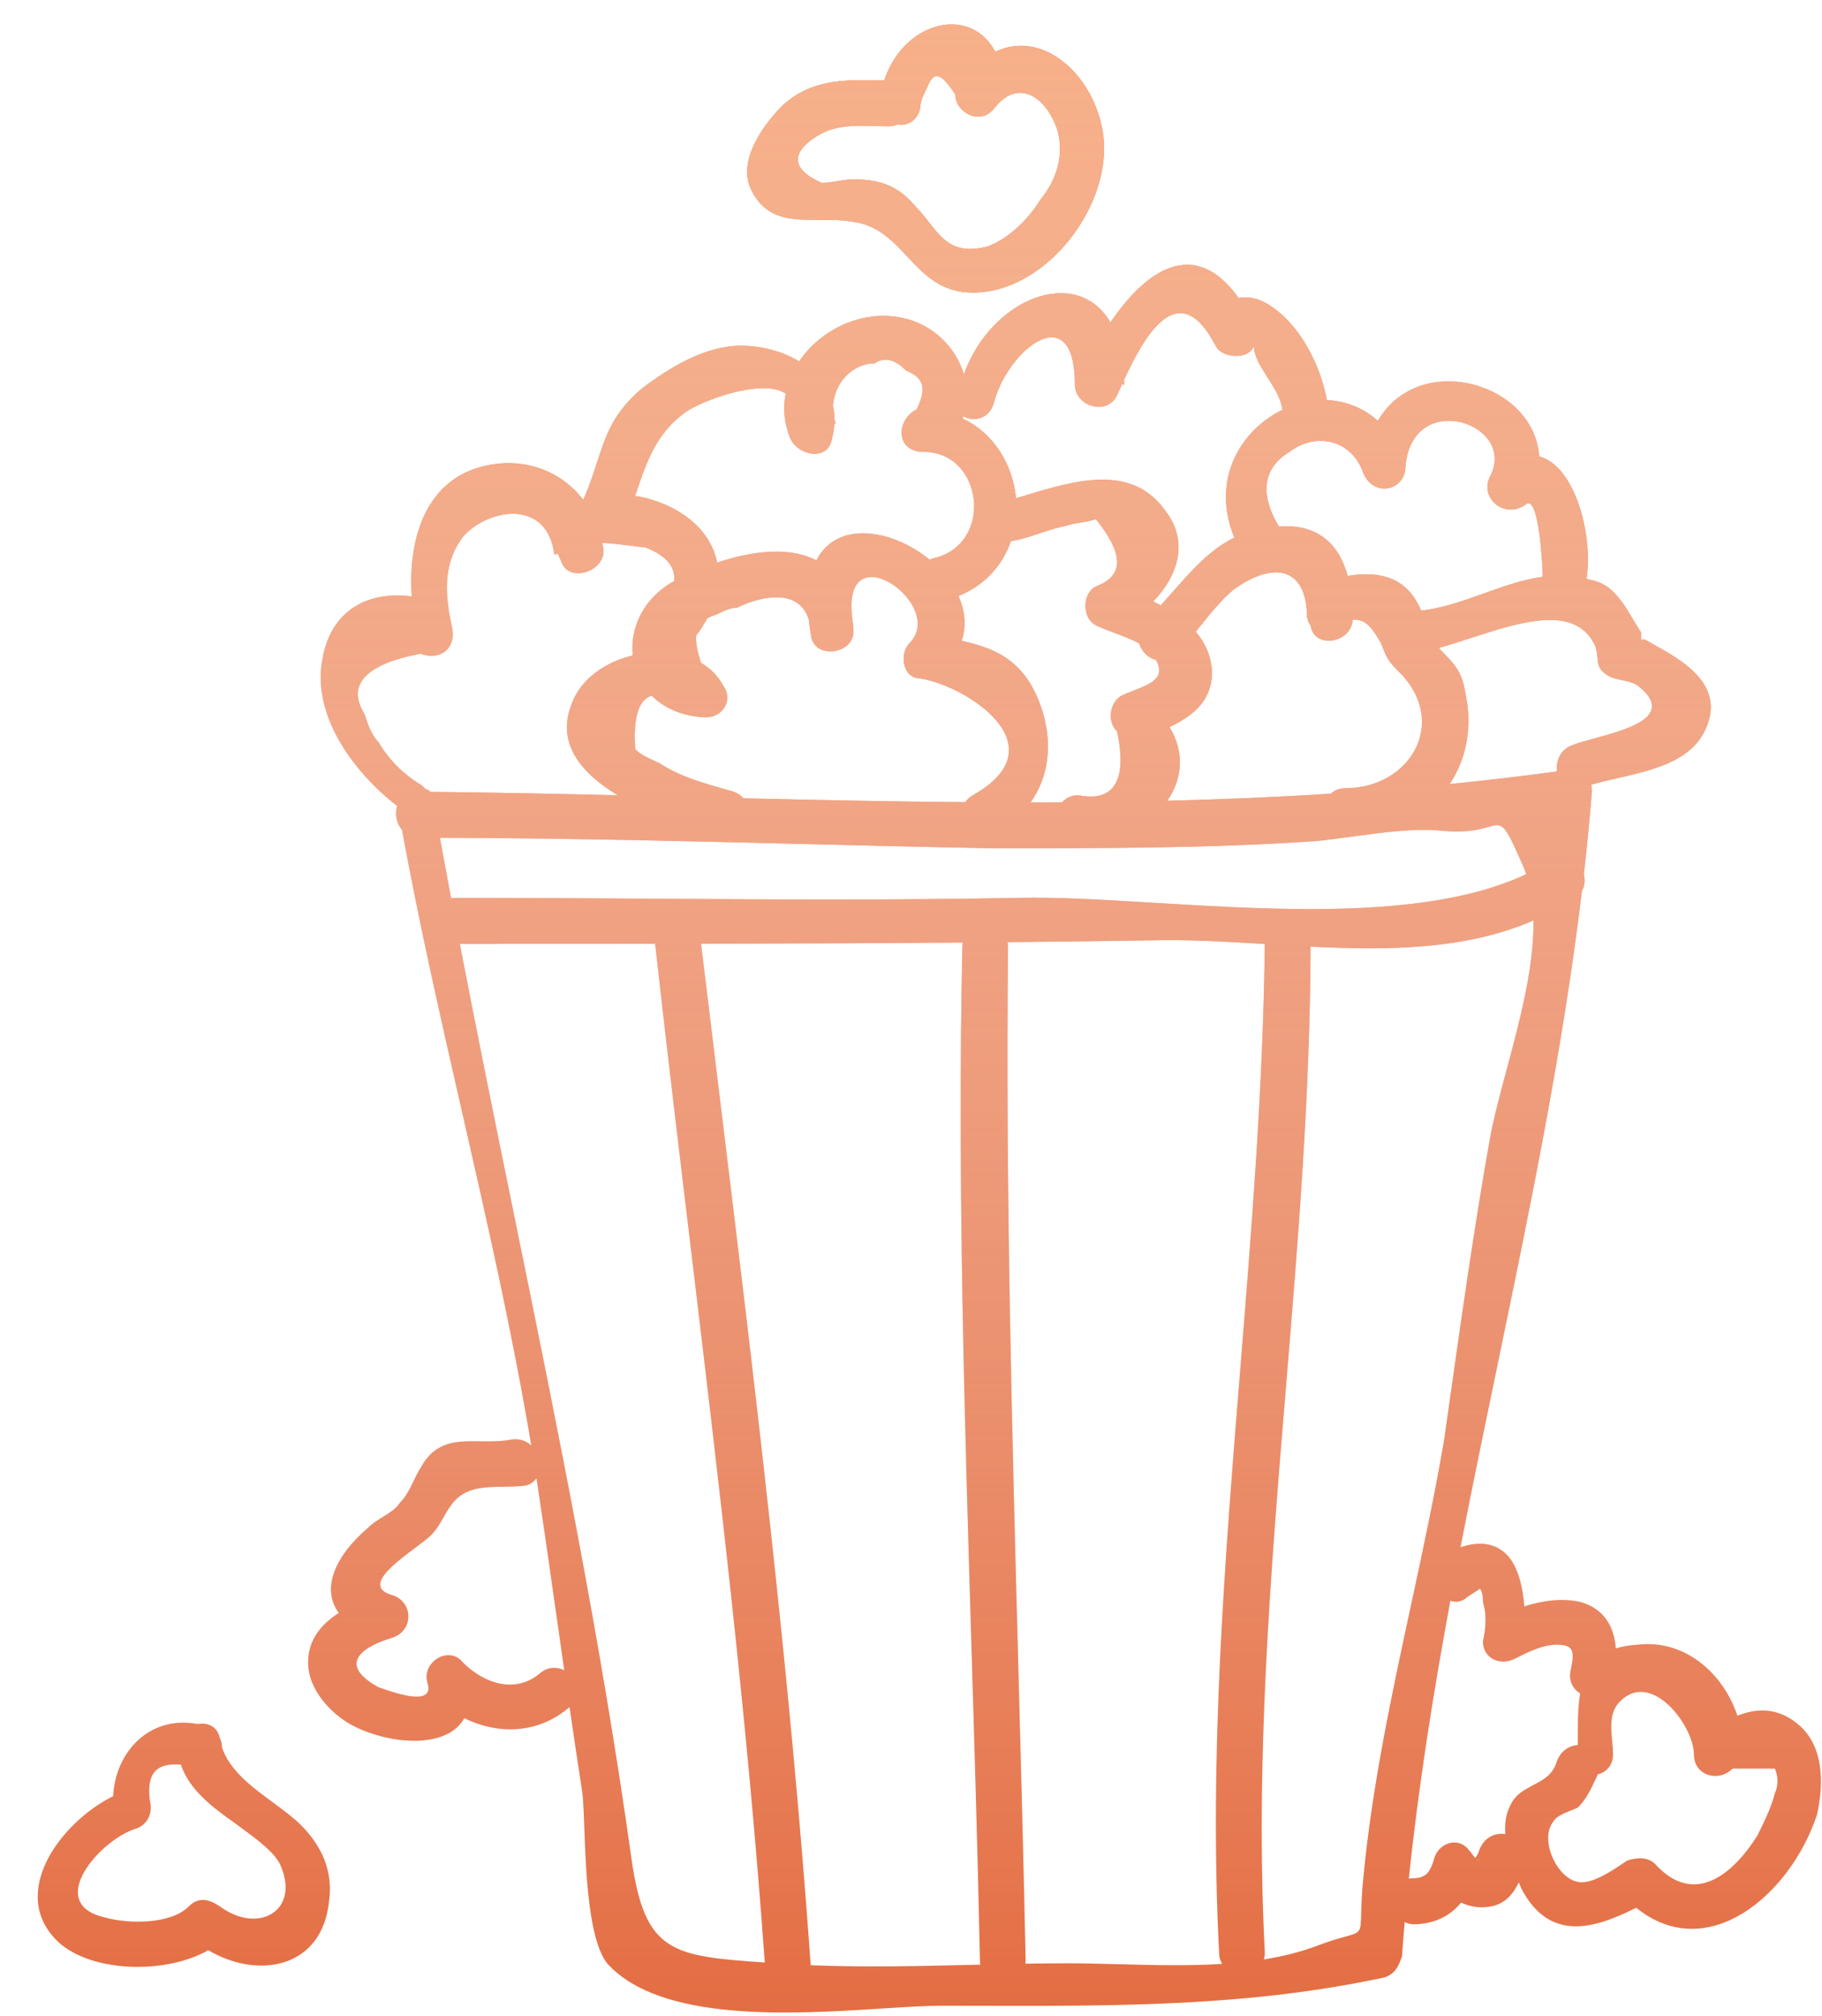 <svg width="47" height="52" viewBox="0 0 47 52" fill="none" xmlns="http://www.w3.org/2000/svg">
<path fill-rule="evenodd" clip-rule="evenodd" d="M23.735 2.801C23.735 2.618 23.826 2.436 23.917 2.253L23.917 2.253C24.098 1.797 24.279 1.888 24.642 2.436C24.642 2.892 25.278 3.257 25.64 2.801C26.276 1.979 27.001 2.527 27.274 3.349C27.455 3.988 27.274 4.627 26.82 5.175C26.548 5.631 26.003 6.179 25.459 6.362C24.621 6.572 24.32 6.188 23.978 5.75L23.978 5.75C23.876 5.619 23.77 5.483 23.644 5.357C23.191 4.809 22.737 4.627 22.011 4.627C21.875 4.627 21.739 4.65 21.603 4.673C21.467 4.695 21.331 4.718 21.195 4.718C20.378 4.353 20.378 3.896 21.195 3.44C21.632 3.22 22.128 3.236 22.589 3.25C22.701 3.254 22.812 3.257 22.919 3.257C23.008 3.257 23.086 3.241 23.154 3.212C23.394 3.252 23.654 3.126 23.735 2.801ZM22.812 2.07C22.747 2.07 22.683 2.069 22.619 2.069C21.738 2.06 20.931 2.053 20.197 2.71C19.652 3.257 19.017 4.17 19.38 4.901C19.766 5.677 20.424 5.674 21.13 5.671C21.421 5.67 21.72 5.669 22.011 5.722C22.648 5.808 23.026 6.213 23.407 6.62C23.84 7.083 24.275 7.548 25.096 7.548C27.001 7.548 28.725 5.266 28.453 3.44C28.229 1.936 26.897 0.742 25.674 1.336C25.036 0.121 23.316 0.543 22.812 2.07ZM27.727 9.922C27.727 7.64 26.003 9.009 25.64 10.379C25.533 10.81 25.11 10.891 24.855 10.735C24.848 10.755 24.84 10.775 24.832 10.796C25.653 11.183 26.129 12 26.208 12.851C26.3 12.824 26.394 12.796 26.489 12.768C27.751 12.388 29.224 11.946 30.086 13.209C30.673 13.995 30.37 14.876 29.749 15.513C29.815 15.546 29.879 15.579 29.943 15.614C30.044 15.502 30.143 15.39 30.239 15.281L30.239 15.281L30.239 15.281C30.747 14.705 31.211 14.178 31.841 13.867C31.228 12.383 31.996 11.096 33.082 10.572L33.08 10.562C33.039 10.268 32.863 9.994 32.694 9.73L32.694 9.73C32.511 9.444 32.336 9.171 32.347 8.899C32.266 9.282 31.528 9.263 31.357 8.918C30.395 7.063 29.503 8.7 28.996 9.799C28.997 9.839 28.997 9.881 28.997 9.922L28.945 9.909C28.916 9.974 28.889 10.035 28.862 10.094L28.816 10.196C28.544 10.744 27.727 10.47 27.727 9.922ZM28.645 8.318C27.781 6.83 25.576 7.68 24.864 9.655C24.686 9.061 24.222 8.516 23.554 8.278C22.438 7.886 21.22 8.425 20.615 9.323C20.184 9.06 19.646 8.918 19.108 8.918C18.201 8.918 17.294 9.465 16.568 10.013C15.817 10.643 15.627 11.229 15.403 11.922C15.306 12.221 15.203 12.54 15.045 12.891C14.475 12.149 13.521 11.776 12.485 12.022C10.934 12.393 10.525 13.973 10.622 15.385C9.542 15.236 8.521 15.704 8.311 17.043C8.057 18.489 9.142 19.934 10.245 20.79C10.182 20.992 10.224 21.235 10.37 21.405C10.822 23.871 11.377 26.303 11.931 28.732L11.931 28.732L11.931 28.732L11.931 28.732L11.931 28.732L11.931 28.732L11.931 28.732L11.931 28.732L11.931 28.732L11.931 28.732L11.931 28.732L11.931 28.732L11.931 28.732L11.931 28.732L11.931 28.732L11.931 28.732L11.931 28.732L11.931 28.732C12.578 31.57 13.224 34.405 13.706 37.287C13.584 37.172 13.415 37.103 13.211 37.129C12.934 37.184 12.657 37.181 12.391 37.177C11.784 37.169 11.23 37.161 10.852 37.859C10.784 37.962 10.729 38.077 10.672 38.195C10.577 38.393 10.478 38.601 10.307 38.772C10.207 38.923 10.052 39.019 9.887 39.12C9.753 39.203 9.613 39.289 9.491 39.411C8.653 40.124 8.273 40.975 8.74 41.605C8.292 41.891 7.948 42.292 7.948 42.881C7.948 43.611 8.584 44.25 9.128 44.524C10.075 45.001 11.527 45.122 11.978 44.319C12.857 44.752 13.889 44.726 14.692 44.031C14.799 44.77 14.909 45.511 15.025 46.258C15.047 46.456 15.058 46.764 15.072 47.13C15.114 48.286 15.178 50.016 15.66 50.641C17.038 52.173 20.446 51.956 22.778 51.806C23.363 51.769 23.88 51.736 24.28 51.736C24.636 51.736 24.99 51.737 25.343 51.738C28.861 51.745 32.249 51.752 35.712 51.006C35.984 50.914 36.075 50.732 36.166 50.458C36.187 50.164 36.21 49.871 36.235 49.578C36.295 49.606 36.362 49.627 36.438 49.636C36.972 49.636 37.39 49.441 37.692 49.075C37.908 49.179 38.159 49.226 38.434 49.18C38.824 49.114 39.028 48.861 39.179 48.554C39.203 48.612 39.227 48.669 39.25 48.723C39.976 50.102 41.131 49.752 42.207 49.208C44.047 50.698 46.187 48.874 46.872 46.806C47.053 45.984 47.053 44.98 46.327 44.432C45.83 44.044 45.3 44.06 44.818 44.257C44.454 43.16 43.462 42.28 42.244 42.424C42.028 42.436 41.841 42.469 41.681 42.52C41.642 41.983 41.401 41.512 40.793 41.328C40.336 41.213 39.807 41.279 39.32 41.435C39.286 41.002 39.2 40.566 38.978 40.233C38.66 39.784 38.162 39.74 37.674 39.912C37.98 38.335 38.307 36.761 38.634 35.187L38.634 35.185C39.475 31.132 40.316 27.078 40.808 22.974C40.884 22.848 40.893 22.701 40.856 22.562C40.937 21.85 41.007 21.136 41.065 20.421C41.065 20.356 41.058 20.297 41.044 20.243C41.252 20.18 41.487 20.126 41.731 20.071C42.594 19.874 43.581 19.65 43.968 18.869C44.563 17.672 43.406 17.035 42.586 16.584C42.531 16.554 42.477 16.524 42.426 16.496C42.393 16.496 42.359 16.496 42.335 16.505V16.313C42.245 16.176 42.176 16.062 42.108 15.948C42.04 15.834 41.972 15.72 41.882 15.583C41.609 15.217 41.428 15.035 40.974 14.944C40.958 14.939 40.941 14.934 40.925 14.93C41.101 13.856 40.651 12.02 39.703 11.773C39.59 9.888 36.628 9.01 35.542 10.855C35.153 10.506 34.693 10.34 34.227 10.322C34.074 9.451 33.555 8.415 32.808 7.914C32.519 7.706 32.211 7.631 31.952 7.688C30.828 6.11 29.578 6.938 28.645 8.318ZM39.371 22.548C39.337 22.445 39.296 22.344 39.25 22.247C38.796 21.219 38.768 21.227 38.389 21.332C38.162 21.396 37.809 21.494 37.164 21.425C36.472 21.362 35.65 21.474 34.878 21.579L34.878 21.579C34.536 21.626 34.204 21.671 33.897 21.699C31.175 21.882 28.363 21.882 25.641 21.882C24.034 21.852 22.418 21.812 20.796 21.772L20.796 21.772C17.663 21.695 14.505 21.618 11.347 21.609C11.442 22.131 11.539 22.652 11.637 23.172C11.675 23.165 11.716 23.16 11.759 23.16C13.359 23.16 14.968 23.17 16.581 23.18C19.817 23.201 23.067 23.221 26.276 23.16C27.268 23.136 28.479 23.209 29.783 23.288C33.047 23.484 36.899 23.716 39.371 22.548ZM11.861 24.347C12.31 26.676 12.782 28.992 13.254 31.303L13.254 31.303L13.254 31.303L13.254 31.303L13.254 31.304L13.254 31.304C14.386 36.848 15.513 42.369 16.296 47.993C16.645 50.366 17.331 50.455 19.728 50.621C19.285 44.405 18.544 38.232 17.802 32.042L17.802 32.041C17.494 29.48 17.187 26.916 16.9 24.345C15.22 24.347 13.54 24.347 11.861 24.347ZM18.084 24.343C18.232 25.562 18.381 26.779 18.529 27.996L18.529 27.996C19.455 35.569 20.375 43.098 20.913 50.691C22.313 50.748 23.71 50.714 25.089 50.681H25.089H25.089H25.09H25.09H25.09H25.09H25.09H25.09H25.09H25.09H25.09H25.09H25.09H25.09H25.091H25.091H25.091H25.091H25.091H25.091L25.29 50.676C25.282 50.636 25.278 50.594 25.278 50.549C25.223 47.901 25.143 45.262 25.064 42.628C24.88 36.544 24.697 30.491 24.824 24.438C24.824 24.394 24.827 24.352 24.834 24.312C22.584 24.33 20.334 24.339 18.084 24.343ZM25.992 24.302C25.999 24.344 26.003 24.39 26.003 24.438C25.939 30.708 26.106 36.931 26.273 43.141V43.141V43.141V43.141V43.141V43.141V43.142V43.142C26.339 45.612 26.405 48.081 26.457 50.549C26.457 50.585 26.454 50.619 26.449 50.651C26.817 50.645 27.182 50.641 27.546 50.641C27.961 50.641 28.4 50.652 28.852 50.665C29.72 50.688 30.637 50.713 31.526 50.657C31.477 50.578 31.448 50.481 31.448 50.367C31.186 45.298 31.591 40.291 31.997 35.274C32.29 31.647 32.584 28.014 32.626 24.35C31.632 24.29 30.653 24.232 29.724 24.256C28.48 24.275 27.236 24.29 25.992 24.302ZM33.807 24.418C33.798 28.215 33.487 31.978 33.176 35.737C32.774 40.599 32.373 45.454 32.627 50.367C32.627 50.431 32.618 50.489 32.602 50.542C33.087 50.465 33.554 50.35 33.988 50.184C34.314 50.061 34.544 49.998 34.707 49.953L34.707 49.953C34.892 49.902 34.99 49.875 35.043 49.811C35.102 49.74 35.105 49.621 35.112 49.37C35.117 49.166 35.125 48.875 35.167 48.449C35.393 46.066 35.899 43.717 36.403 41.382C36.709 39.961 37.014 38.545 37.254 37.129C37.294 36.845 37.335 36.561 37.375 36.276C37.699 33.987 38.03 31.641 38.434 29.368C38.529 28.845 38.691 28.24 38.863 27.599L38.863 27.599L38.863 27.599C39.2 26.345 39.575 24.951 39.556 23.742C37.815 24.503 35.807 24.517 33.807 24.418ZM14.555 43.082C14.5 42.697 14.445 42.312 14.391 41.926L14.39 41.922L14.39 41.922L14.39 41.922L14.39 41.922L14.39 41.922L14.39 41.922L14.39 41.921C14.211 40.663 14.033 39.404 13.839 38.13C13.78 38.215 13.693 38.281 13.574 38.316C13.383 38.343 13.185 38.346 12.988 38.349H12.988C12.528 38.355 12.077 38.361 11.759 38.681C11.623 38.818 11.532 38.978 11.442 39.137C11.351 39.297 11.26 39.457 11.124 39.594C11.04 39.679 10.887 39.793 10.714 39.922L10.714 39.922C10.144 40.349 9.36 40.936 10.126 41.146C10.67 41.328 10.67 42.059 10.126 42.242C9.219 42.515 8.765 42.972 9.763 43.52C9.783 43.526 9.808 43.535 9.836 43.545C10.2 43.672 11.201 44.021 11.033 43.428C10.852 42.881 11.578 42.424 11.941 42.881C12.485 43.428 13.302 43.702 13.937 43.154C14.133 42.99 14.365 42.992 14.555 43.082ZM36.438 48.449C36.404 48.449 36.372 48.452 36.342 48.456C36.593 46.052 36.973 43.666 37.413 41.289C37.533 41.334 37.666 41.326 37.799 41.237C37.839 41.197 37.931 41.139 38.014 41.087L38.014 41.087L38.014 41.087C38.09 41.04 38.159 40.997 38.174 40.976C38.253 41.071 38.253 41.241 38.253 41.328C38.343 41.602 38.343 41.967 38.253 42.333C38.253 42.789 38.706 42.972 39.069 42.789L39.069 42.789C39.432 42.606 39.795 42.424 40.158 42.424C40.612 42.424 40.612 42.606 40.521 43.063C40.45 43.35 40.574 43.566 40.762 43.679C40.699 44.044 40.7 44.459 40.702 44.879V44.88L40.702 45.009C40.482 45.027 40.261 45.159 40.158 45.437C40.06 45.78 39.806 45.912 39.549 46.046C39.328 46.162 39.104 46.279 38.978 46.532C38.847 46.764 38.81 47.032 38.831 47.309C38.569 47.266 38.283 47.392 38.161 47.719C38.127 47.825 38.092 47.876 38.072 47.904C38.065 47.915 38.06 47.922 38.058 47.928C38.032 47.9 38.006 47.865 37.98 47.831C37.95 47.79 37.919 47.749 37.889 47.719C37.617 47.354 37.073 47.536 36.982 47.993C36.891 48.267 36.8 48.449 36.438 48.449ZM38.087 47.958C38.112 47.979 38.137 47.993 38.161 47.993C38.137 47.981 38.117 47.972 38.102 47.965L38.102 47.964L38.087 47.958ZM33.172 13.574C33.109 13.574 33.048 13.575 32.989 13.579C32.579 12.904 32.464 12.139 33.262 11.657C33.988 11.109 34.895 11.383 35.167 12.204C35.44 12.844 36.256 12.661 36.256 12.022C36.438 10.013 39.16 10.926 38.434 12.296C38.162 12.844 38.797 13.391 39.341 13.026C39.704 12.661 39.795 14.669 39.795 14.852C39.793 14.861 39.791 14.869 39.789 14.878C39.273 14.95 38.77 15.13 38.269 15.31C37.734 15.501 37.202 15.692 36.661 15.748C36.624 15.665 36.582 15.58 36.529 15.491C36.128 14.819 35.431 14.741 34.766 14.856C34.565 14.127 34.101 13.574 33.172 13.574ZM40.164 19.898C40.134 19.643 40.237 19.357 40.521 19.235C40.657 19.176 40.873 19.117 41.115 19.051C42.001 18.809 43.242 18.471 42.245 17.682C42.127 17.604 41.992 17.576 41.855 17.547C41.675 17.511 41.492 17.473 41.337 17.317C41.226 17.206 41.217 17.094 41.206 16.962C41.199 16.878 41.191 16.785 41.156 16.678C40.667 15.572 39.232 16.038 37.931 16.461C37.651 16.552 37.377 16.641 37.12 16.712C37.134 16.731 37.148 16.75 37.164 16.769C37.527 17.135 37.708 17.317 37.799 17.865C37.995 18.77 37.819 19.591 37.396 20.224C38.319 20.132 39.242 20.024 40.164 19.898ZM29.82 17.024C29.615 16.97 29.443 16.799 29.384 16.594C29.197 16.493 28.96 16.404 28.739 16.321C28.562 16.255 28.396 16.193 28.271 16.13C27.909 15.947 27.909 15.308 28.271 15.126C28.997 14.852 28.997 14.304 28.271 13.391C28.135 13.437 27.999 13.46 27.863 13.482C27.727 13.505 27.591 13.528 27.455 13.574C27.228 13.619 27.024 13.688 26.82 13.756L26.82 13.756C26.616 13.825 26.412 13.893 26.185 13.939C26.148 13.95 26.113 13.956 26.078 13.958C25.869 14.562 25.425 15.089 24.725 15.374C24.89 15.74 24.937 16.137 24.808 16.531C25.829 16.743 26.546 17.165 26.911 18.413C27.151 19.258 27.034 20.064 26.585 20.697C26.858 20.697 27.13 20.696 27.401 20.695C27.492 20.585 27.631 20.512 27.818 20.512C28.725 20.695 29.088 20.147 28.816 18.869C28.544 18.595 28.634 18.139 28.907 17.956C29.011 17.904 29.128 17.858 29.245 17.812L29.245 17.812L29.245 17.812L29.245 17.812L29.245 17.812L29.245 17.812L29.245 17.812L29.245 17.812L29.245 17.812L29.245 17.812L29.245 17.812L29.245 17.812L29.245 17.812L29.245 17.812L29.245 17.812C29.669 17.648 30.083 17.486 29.82 17.024ZM30.929 16.192L30.846 16.295C31.079 16.567 31.236 16.898 31.266 17.317C31.266 18.114 30.737 18.476 30.17 18.755C30.571 19.415 30.492 20.107 30.111 20.655C31.52 20.62 32.928 20.562 34.334 20.472C34.424 20.385 34.551 20.33 34.714 20.33C36.347 20.33 37.345 18.687 36.166 17.409L36.166 17.409C35.803 17.043 35.803 17.043 35.621 16.587C35.372 16.147 35.208 15.967 34.894 15.986C34.855 16.594 33.896 16.756 33.807 16.13C33.761 16.084 33.738 16.014 33.727 15.945L33.716 15.948C33.716 15.87 33.713 15.796 33.707 15.727C33.698 15.681 33.694 15.637 33.693 15.595C33.544 14.568 32.715 14.556 31.811 15.217C31.492 15.485 31.204 15.847 30.929 16.192ZM16.658 12.844C16.568 12.823 16.475 12.806 16.381 12.794C16.398 12.742 16.416 12.691 16.434 12.639L16.434 12.639C16.687 11.901 16.934 11.181 17.657 10.652C18.001 10.375 19.648 9.731 20.267 10.152C20.197 10.516 20.224 10.904 20.378 11.291C20.56 11.748 21.377 11.93 21.467 11.291C21.499 11.165 21.517 11.044 21.524 10.926H21.558C21.546 10.894 21.536 10.862 21.527 10.829C21.527 10.703 21.514 10.582 21.488 10.467C21.52 9.89 21.981 9.374 22.556 9.374C22.828 9.191 23.101 9.283 23.373 9.557C23.826 9.739 23.917 10.013 23.645 10.561C23.101 10.835 23.101 11.656 23.826 11.656C25.369 11.656 25.641 14.03 24.099 14.395C24.055 14.406 24.016 14.421 23.98 14.437C23.031 13.659 21.601 13.401 21.059 14.454C20.375 14.095 19.418 14.203 18.5 14.513C18.345 13.732 17.675 13.113 16.658 12.844ZM10.851 20.239C10.398 19.965 10.035 19.599 9.763 19.143C9.581 18.96 9.49 18.686 9.4 18.413C8.946 17.682 9.4 17.134 10.851 16.861C11.305 17.043 11.759 16.769 11.668 16.221C11.628 16.041 11.593 15.86 11.567 15.681L11.577 15.674L11.566 15.668C11.478 15.035 11.518 14.414 11.94 13.848C12.575 13.117 14.118 12.844 14.299 14.304L14.392 14.281C14.416 14.347 14.445 14.416 14.481 14.487C14.662 15.035 15.569 14.761 15.569 14.213C15.561 14.143 15.55 14.073 15.537 14.005C15.75 14.009 16.142 14.059 16.403 14.092C16.536 14.109 16.634 14.122 16.658 14.122C17.209 14.343 17.425 14.632 17.389 14.989C16.592 15.43 16.248 16.199 16.323 16.906C15.623 17.074 14.99 17.502 14.753 18.139C14.331 19.178 15.001 19.948 15.934 20.513C14.325 20.475 12.715 20.442 11.105 20.425C11.067 20.387 11.022 20.362 10.972 20.348C10.938 20.309 10.899 20.272 10.851 20.239ZM19.18 20.591C21.088 20.636 22.995 20.676 24.901 20.691C24.946 20.623 25.01 20.562 25.096 20.512C27.364 19.234 24.915 17.682 23.735 17.5C23.282 17.5 23.191 16.861 23.463 16.587C24.461 15.582 21.558 13.574 22.011 16.13L22.004 16.132C22.007 16.161 22.009 16.191 22.011 16.221C22.102 16.861 21.013 17.043 20.923 16.404C20.897 16.257 20.878 16.117 20.864 15.983C20.59 15.105 19.508 15.427 19.017 15.674C18.836 15.674 18.654 15.765 18.473 15.856C18.384 15.882 18.307 15.913 18.242 15.95C18.179 16.07 18.105 16.191 18.019 16.313C18 16.34 17.98 16.364 17.959 16.387C17.941 16.573 17.988 16.808 18.086 17.099C18.323 17.238 18.521 17.431 18.654 17.682C18.927 18.047 18.654 18.504 18.201 18.504C17.595 18.479 17.13 18.263 16.813 17.945C16.474 18.042 16.331 18.502 16.386 19.326C16.525 19.465 16.716 19.551 16.88 19.625L16.88 19.625L16.88 19.625L16.88 19.625L16.88 19.625L16.88 19.625L16.881 19.625L16.881 19.625L16.881 19.625C16.931 19.648 16.979 19.669 17.021 19.691C17.512 20.02 18.149 20.201 18.735 20.367L18.735 20.367C18.8 20.385 18.864 20.403 18.927 20.421C19.034 20.462 19.118 20.521 19.18 20.591ZM41.587 44.903V44.903C41.553 44.538 41.517 44.16 41.791 43.885C42.607 43.063 43.696 44.524 43.696 45.254C43.696 45.802 44.331 45.984 44.694 45.619H45.783C45.874 45.802 45.874 46.076 45.783 46.258C45.692 46.624 45.511 46.989 45.329 47.354C44.694 48.358 43.696 49.18 42.698 48.084C42.517 47.902 42.244 47.902 41.972 47.993L41.909 48.036C41.611 48.238 41.039 48.626 40.702 48.541C40.158 48.45 39.704 47.445 40.067 46.989C40.133 46.855 40.347 46.77 40.528 46.698C40.593 46.672 40.654 46.648 40.702 46.624C40.917 46.407 41.019 46.19 41.142 45.928C41.167 45.876 41.192 45.822 41.219 45.767C41.425 45.717 41.609 45.543 41.609 45.254C41.609 45.142 41.598 45.023 41.587 44.904V44.904V44.904V44.904V44.903ZM5.1 44.471C5.347 44.422 5.604 44.525 5.67 44.829C5.709 44.907 5.727 44.992 5.727 45.075C5.924 45.671 6.508 46.101 7.051 46.5C7.316 46.696 7.571 46.884 7.767 47.08C8.311 47.628 8.583 48.267 8.493 48.997C8.33 50.798 6.636 51.058 5.372 50.303C4.3 50.922 2.381 50.893 1.506 50.093C0.187 48.848 1.567 46.999 2.919 46.33C2.976 45.175 3.871 44.236 5.1 44.471ZM3.865 46.441C3.779 45.747 4.02 45.465 4.667 45.517C4.89 46.19 5.52 46.641 6.053 47.022L6.134 47.08C6.184 47.118 6.237 47.157 6.292 47.198L6.292 47.198C6.639 47.454 7.066 47.769 7.222 48.084C7.767 49.271 6.678 49.91 5.68 49.18C5.408 48.997 5.136 48.906 4.863 49.18C4.41 49.636 3.321 49.636 2.686 49.454C1.143 49.089 2.595 47.445 3.502 47.171C3.775 47.08 3.956 46.806 3.865 46.441Z" fill="#E46D42"/>
<path fill-rule="evenodd" clip-rule="evenodd" d="M23.735 2.801C23.735 2.618 23.826 2.436 23.917 2.253L23.917 2.253C24.098 1.797 24.279 1.888 24.642 2.436C24.642 2.892 25.278 3.257 25.64 2.801C26.276 1.979 27.001 2.527 27.274 3.349C27.455 3.988 27.274 4.627 26.82 5.175C26.548 5.631 26.003 6.179 25.459 6.362C24.621 6.572 24.32 6.188 23.978 5.75L23.978 5.75C23.876 5.619 23.77 5.483 23.644 5.357C23.191 4.809 22.737 4.627 22.011 4.627C21.875 4.627 21.739 4.65 21.603 4.673C21.467 4.695 21.331 4.718 21.195 4.718C20.378 4.353 20.378 3.896 21.195 3.44C21.632 3.22 22.128 3.236 22.589 3.25C22.701 3.254 22.812 3.257 22.919 3.257C23.008 3.257 23.086 3.241 23.154 3.212C23.394 3.252 23.654 3.126 23.735 2.801ZM22.812 2.07C22.747 2.07 22.683 2.069 22.619 2.069C21.738 2.06 20.931 2.053 20.197 2.71C19.652 3.257 19.017 4.17 19.38 4.901C19.766 5.677 20.424 5.674 21.13 5.671C21.421 5.67 21.72 5.669 22.011 5.722C22.648 5.808 23.026 6.213 23.407 6.62C23.84 7.083 24.275 7.548 25.096 7.548C27.001 7.548 28.725 5.266 28.453 3.44C28.229 1.936 26.897 0.742 25.674 1.336C25.036 0.121 23.316 0.543 22.812 2.07ZM27.727 9.922C27.727 7.64 26.003 9.009 25.64 10.379C25.533 10.81 25.11 10.891 24.855 10.735C24.848 10.755 24.84 10.775 24.832 10.796C25.653 11.183 26.129 12 26.208 12.851C26.3 12.824 26.394 12.796 26.489 12.768C27.751 12.388 29.224 11.946 30.086 13.209C30.673 13.995 30.37 14.876 29.749 15.513C29.815 15.546 29.879 15.579 29.943 15.614C30.044 15.502 30.143 15.39 30.239 15.281L30.239 15.281L30.239 15.281C30.747 14.705 31.211 14.178 31.841 13.867C31.228 12.383 31.996 11.096 33.082 10.572L33.08 10.562C33.039 10.268 32.863 9.994 32.694 9.73L32.694 9.73C32.511 9.444 32.336 9.171 32.347 8.899C32.266 9.282 31.528 9.263 31.357 8.918C30.395 7.063 29.503 8.7 28.996 9.799C28.997 9.839 28.997 9.881 28.997 9.922L28.945 9.909C28.916 9.974 28.889 10.035 28.862 10.094L28.816 10.196C28.544 10.744 27.727 10.47 27.727 9.922ZM28.645 8.318C27.781 6.83 25.576 7.68 24.864 9.655C24.686 9.061 24.222 8.516 23.554 8.278C22.438 7.886 21.22 8.425 20.615 9.323C20.184 9.06 19.646 8.918 19.108 8.918C18.201 8.918 17.294 9.465 16.568 10.013C15.817 10.643 15.627 11.229 15.403 11.922C15.306 12.221 15.203 12.54 15.045 12.891C14.475 12.149 13.521 11.776 12.485 12.022C10.934 12.393 10.525 13.973 10.622 15.385C9.542 15.236 8.521 15.704 8.311 17.043C8.057 18.489 9.142 19.934 10.245 20.79C10.182 20.992 10.224 21.235 10.37 21.405C10.822 23.871 11.377 26.303 11.931 28.732L11.931 28.732L11.931 28.732L11.931 28.732L11.931 28.732L11.931 28.732L11.931 28.732L11.931 28.732L11.931 28.732L11.931 28.732L11.931 28.732L11.931 28.732L11.931 28.732L11.931 28.732L11.931 28.732L11.931 28.732L11.931 28.732L11.931 28.732C12.578 31.57 13.224 34.405 13.706 37.287C13.584 37.172 13.415 37.103 13.211 37.129C12.934 37.184 12.657 37.181 12.391 37.177C11.784 37.169 11.23 37.161 10.852 37.859C10.784 37.962 10.729 38.077 10.672 38.195C10.577 38.393 10.478 38.601 10.307 38.772C10.207 38.923 10.052 39.019 9.887 39.12C9.753 39.203 9.613 39.289 9.491 39.411C8.653 40.124 8.273 40.975 8.74 41.605C8.292 41.891 7.948 42.292 7.948 42.881C7.948 43.611 8.584 44.25 9.128 44.524C10.075 45.001 11.527 45.122 11.978 44.319C12.857 44.752 13.889 44.726 14.692 44.031C14.799 44.77 14.909 45.511 15.025 46.258C15.047 46.456 15.058 46.764 15.072 47.13C15.114 48.286 15.178 50.016 15.66 50.641C17.038 52.173 20.446 51.956 22.778 51.806C23.363 51.769 23.88 51.736 24.28 51.736C24.636 51.736 24.99 51.737 25.343 51.738C28.861 51.745 32.249 51.752 35.712 51.006C35.984 50.914 36.075 50.732 36.166 50.458C36.187 50.164 36.21 49.871 36.235 49.578C36.295 49.606 36.362 49.627 36.438 49.636C36.972 49.636 37.39 49.441 37.692 49.075C37.908 49.179 38.159 49.226 38.434 49.18C38.824 49.114 39.028 48.861 39.179 48.554C39.203 48.612 39.227 48.669 39.25 48.723C39.976 50.102 41.131 49.752 42.207 49.208C44.047 50.698 46.187 48.874 46.872 46.806C47.053 45.984 47.053 44.98 46.327 44.432C45.83 44.044 45.3 44.06 44.818 44.257C44.454 43.16 43.462 42.28 42.244 42.424C42.028 42.436 41.841 42.469 41.681 42.52C41.642 41.983 41.401 41.512 40.793 41.328C40.336 41.213 39.807 41.279 39.32 41.435C39.286 41.002 39.2 40.566 38.978 40.233C38.66 39.784 38.162 39.74 37.674 39.912C37.98 38.335 38.307 36.761 38.634 35.187L38.634 35.185C39.475 31.132 40.316 27.078 40.808 22.974C40.884 22.848 40.893 22.701 40.856 22.562C40.937 21.85 41.007 21.136 41.065 20.421C41.065 20.356 41.058 20.297 41.044 20.243C41.252 20.18 41.487 20.126 41.731 20.071C42.594 19.874 43.581 19.65 43.968 18.869C44.563 17.672 43.406 17.035 42.586 16.584C42.531 16.554 42.477 16.524 42.426 16.496C42.393 16.496 42.359 16.496 42.335 16.505V16.313C42.245 16.176 42.176 16.062 42.108 15.948C42.04 15.834 41.972 15.72 41.882 15.583C41.609 15.217 41.428 15.035 40.974 14.944C40.958 14.939 40.941 14.934 40.925 14.93C41.101 13.856 40.651 12.02 39.703 11.773C39.59 9.888 36.628 9.01 35.542 10.855C35.153 10.506 34.693 10.34 34.227 10.322C34.074 9.451 33.555 8.415 32.808 7.914C32.519 7.706 32.211 7.631 31.952 7.688C30.828 6.11 29.578 6.938 28.645 8.318ZM39.371 22.548C39.337 22.445 39.296 22.344 39.25 22.247C38.796 21.219 38.768 21.227 38.389 21.332C38.162 21.396 37.809 21.494 37.164 21.425C36.472 21.362 35.65 21.474 34.878 21.579L34.878 21.579C34.536 21.626 34.204 21.671 33.897 21.699C31.175 21.882 28.363 21.882 25.641 21.882C24.034 21.852 22.418 21.812 20.796 21.772L20.796 21.772C17.663 21.695 14.505 21.618 11.347 21.609C11.442 22.131 11.539 22.652 11.637 23.172C11.675 23.165 11.716 23.16 11.759 23.16C13.359 23.16 14.968 23.17 16.581 23.18C19.817 23.201 23.067 23.221 26.276 23.16C27.268 23.136 28.479 23.209 29.783 23.288C33.047 23.484 36.899 23.716 39.371 22.548ZM11.861 24.347C12.31 26.676 12.782 28.992 13.254 31.303L13.254 31.303L13.254 31.303L13.254 31.303L13.254 31.304L13.254 31.304C14.386 36.848 15.513 42.369 16.296 47.993C16.645 50.366 17.331 50.455 19.728 50.621C19.285 44.405 18.544 38.232 17.802 32.042L17.802 32.041C17.494 29.48 17.187 26.916 16.9 24.345C15.22 24.347 13.54 24.347 11.861 24.347ZM18.084 24.343C18.232 25.562 18.381 26.779 18.529 27.996L18.529 27.996C19.455 35.569 20.375 43.098 20.913 50.691C22.313 50.748 23.71 50.714 25.089 50.681H25.089H25.089H25.09H25.09H25.09H25.09H25.09H25.09H25.09H25.09H25.09H25.09H25.09H25.09H25.091H25.091H25.091H25.091H25.091H25.091L25.29 50.676C25.282 50.636 25.278 50.594 25.278 50.549C25.223 47.901 25.143 45.262 25.064 42.628C24.88 36.544 24.697 30.491 24.824 24.438C24.824 24.394 24.827 24.352 24.834 24.312C22.584 24.33 20.334 24.339 18.084 24.343ZM25.992 24.302C25.999 24.344 26.003 24.39 26.003 24.438C25.939 30.708 26.106 36.931 26.273 43.141V43.141V43.141V43.141V43.141V43.141V43.142V43.142C26.339 45.612 26.405 48.081 26.457 50.549C26.457 50.585 26.454 50.619 26.449 50.651C26.817 50.645 27.182 50.641 27.546 50.641C27.961 50.641 28.4 50.652 28.852 50.665C29.72 50.688 30.637 50.713 31.526 50.657C31.477 50.578 31.448 50.481 31.448 50.367C31.186 45.298 31.591 40.291 31.997 35.274C32.29 31.647 32.584 28.014 32.626 24.35C31.632 24.29 30.653 24.232 29.724 24.256C28.48 24.275 27.236 24.29 25.992 24.302ZM33.807 24.418C33.798 28.215 33.487 31.978 33.176 35.737C32.774 40.599 32.373 45.454 32.627 50.367C32.627 50.431 32.618 50.489 32.602 50.542C33.087 50.465 33.554 50.35 33.988 50.184C34.314 50.061 34.544 49.998 34.707 49.953L34.707 49.953C34.892 49.902 34.99 49.875 35.043 49.811C35.102 49.74 35.105 49.621 35.112 49.37C35.117 49.166 35.125 48.875 35.167 48.449C35.393 46.066 35.899 43.717 36.403 41.382C36.709 39.961 37.014 38.545 37.254 37.129C37.294 36.845 37.335 36.561 37.375 36.276C37.699 33.987 38.03 31.641 38.434 29.368C38.529 28.845 38.691 28.24 38.863 27.599L38.863 27.599L38.863 27.599C39.2 26.345 39.575 24.951 39.556 23.742C37.815 24.503 35.807 24.517 33.807 24.418ZM14.555 43.082C14.5 42.697 14.445 42.312 14.391 41.926L14.39 41.922L14.39 41.922L14.39 41.922L14.39 41.922L14.39 41.922L14.39 41.922L14.39 41.921C14.211 40.663 14.033 39.404 13.839 38.13C13.78 38.215 13.693 38.281 13.574 38.316C13.383 38.343 13.185 38.346 12.988 38.349H12.988C12.528 38.355 12.077 38.361 11.759 38.681C11.623 38.818 11.532 38.978 11.442 39.137C11.351 39.297 11.26 39.457 11.124 39.594C11.04 39.679 10.887 39.793 10.714 39.922L10.714 39.922C10.144 40.349 9.36 40.936 10.126 41.146C10.67 41.328 10.67 42.059 10.126 42.242C9.219 42.515 8.765 42.972 9.763 43.52C9.783 43.526 9.808 43.535 9.836 43.545C10.2 43.672 11.201 44.021 11.033 43.428C10.852 42.881 11.578 42.424 11.941 42.881C12.485 43.428 13.302 43.702 13.937 43.154C14.133 42.99 14.365 42.992 14.555 43.082ZM36.438 48.449C36.404 48.449 36.372 48.452 36.342 48.456C36.593 46.052 36.973 43.666 37.413 41.289C37.533 41.334 37.666 41.326 37.799 41.237C37.839 41.197 37.931 41.139 38.014 41.087L38.014 41.087L38.014 41.087C38.09 41.04 38.159 40.997 38.174 40.976C38.253 41.071 38.253 41.241 38.253 41.328C38.343 41.602 38.343 41.967 38.253 42.333C38.253 42.789 38.706 42.972 39.069 42.789L39.069 42.789C39.432 42.606 39.795 42.424 40.158 42.424C40.612 42.424 40.612 42.606 40.521 43.063C40.45 43.35 40.574 43.566 40.762 43.679C40.699 44.044 40.7 44.459 40.702 44.879V44.88L40.702 45.009C40.482 45.027 40.261 45.159 40.158 45.437C40.06 45.78 39.806 45.912 39.549 46.046C39.328 46.162 39.104 46.279 38.978 46.532C38.847 46.764 38.81 47.032 38.831 47.309C38.569 47.266 38.283 47.392 38.161 47.719C38.127 47.825 38.092 47.876 38.072 47.904C38.065 47.915 38.06 47.922 38.058 47.928C38.032 47.9 38.006 47.865 37.98 47.831C37.95 47.79 37.919 47.749 37.889 47.719C37.617 47.354 37.073 47.536 36.982 47.993C36.891 48.267 36.8 48.449 36.438 48.449ZM38.087 47.958C38.112 47.979 38.137 47.993 38.161 47.993C38.137 47.981 38.117 47.972 38.102 47.965L38.102 47.964L38.087 47.958ZM33.172 13.574C33.109 13.574 33.048 13.575 32.989 13.579C32.579 12.904 32.464 12.139 33.262 11.657C33.988 11.109 34.895 11.383 35.167 12.204C35.44 12.844 36.256 12.661 36.256 12.022C36.438 10.013 39.16 10.926 38.434 12.296C38.162 12.844 38.797 13.391 39.341 13.026C39.704 12.661 39.795 14.669 39.795 14.852C39.793 14.861 39.791 14.869 39.789 14.878C39.273 14.95 38.77 15.13 38.269 15.31C37.734 15.501 37.202 15.692 36.661 15.748C36.624 15.665 36.582 15.58 36.529 15.491C36.128 14.819 35.431 14.741 34.766 14.856C34.565 14.127 34.101 13.574 33.172 13.574ZM40.164 19.898C40.134 19.643 40.237 19.357 40.521 19.235C40.657 19.176 40.873 19.117 41.115 19.051C42.001 18.809 43.242 18.471 42.245 17.682C42.127 17.604 41.992 17.576 41.855 17.547C41.675 17.511 41.492 17.473 41.337 17.317C41.226 17.206 41.217 17.094 41.206 16.962C41.199 16.878 41.191 16.785 41.156 16.678C40.667 15.572 39.232 16.038 37.931 16.461C37.651 16.552 37.377 16.641 37.12 16.712C37.134 16.731 37.148 16.75 37.164 16.769C37.527 17.135 37.708 17.317 37.799 17.865C37.995 18.77 37.819 19.591 37.396 20.224C38.319 20.132 39.242 20.024 40.164 19.898ZM29.82 17.024C29.615 16.97 29.443 16.799 29.384 16.594C29.197 16.493 28.96 16.404 28.739 16.321C28.562 16.255 28.396 16.193 28.271 16.13C27.909 15.947 27.909 15.308 28.271 15.126C28.997 14.852 28.997 14.304 28.271 13.391C28.135 13.437 27.999 13.46 27.863 13.482C27.727 13.505 27.591 13.528 27.455 13.574C27.228 13.619 27.024 13.688 26.82 13.756L26.82 13.756C26.616 13.825 26.412 13.893 26.185 13.939C26.148 13.95 26.113 13.956 26.078 13.958C25.869 14.562 25.425 15.089 24.725 15.374C24.89 15.74 24.937 16.137 24.808 16.531C25.829 16.743 26.546 17.165 26.911 18.413C27.151 19.258 27.034 20.064 26.585 20.697C26.858 20.697 27.13 20.696 27.401 20.695C27.492 20.585 27.631 20.512 27.818 20.512C28.725 20.695 29.088 20.147 28.816 18.869C28.544 18.595 28.634 18.139 28.907 17.956C29.011 17.904 29.128 17.858 29.245 17.812L29.245 17.812L29.245 17.812L29.245 17.812L29.245 17.812L29.245 17.812L29.245 17.812L29.245 17.812L29.245 17.812L29.245 17.812L29.245 17.812L29.245 17.812L29.245 17.812L29.245 17.812L29.245 17.812C29.669 17.648 30.083 17.486 29.82 17.024ZM30.929 16.192L30.846 16.295C31.079 16.567 31.236 16.898 31.266 17.317C31.266 18.114 30.737 18.476 30.17 18.755C30.571 19.415 30.492 20.107 30.111 20.655C31.52 20.62 32.928 20.562 34.334 20.472C34.424 20.385 34.551 20.33 34.714 20.33C36.347 20.33 37.345 18.687 36.166 17.409L36.166 17.409C35.803 17.043 35.803 17.043 35.621 16.587C35.372 16.147 35.208 15.967 34.894 15.986C34.855 16.594 33.896 16.756 33.807 16.13C33.761 16.084 33.738 16.014 33.727 15.945L33.716 15.948C33.716 15.87 33.713 15.796 33.707 15.727C33.698 15.681 33.694 15.637 33.693 15.595C33.544 14.568 32.715 14.556 31.811 15.217C31.492 15.485 31.204 15.847 30.929 16.192ZM16.658 12.844C16.568 12.823 16.475 12.806 16.381 12.794C16.398 12.742 16.416 12.691 16.434 12.639L16.434 12.639C16.687 11.901 16.934 11.181 17.657 10.652C18.001 10.375 19.648 9.731 20.267 10.152C20.197 10.516 20.224 10.904 20.378 11.291C20.56 11.748 21.377 11.93 21.467 11.291C21.499 11.165 21.517 11.044 21.524 10.926H21.558C21.546 10.894 21.536 10.862 21.527 10.829C21.527 10.703 21.514 10.582 21.488 10.467C21.52 9.89 21.981 9.374 22.556 9.374C22.828 9.191 23.101 9.283 23.373 9.557C23.826 9.739 23.917 10.013 23.645 10.561C23.101 10.835 23.101 11.656 23.826 11.656C25.369 11.656 25.641 14.03 24.099 14.395C24.055 14.406 24.016 14.421 23.98 14.437C23.031 13.659 21.601 13.401 21.059 14.454C20.375 14.095 19.418 14.203 18.5 14.513C18.345 13.732 17.675 13.113 16.658 12.844ZM10.851 20.239C10.398 19.965 10.035 19.599 9.763 19.143C9.581 18.96 9.49 18.686 9.4 18.413C8.946 17.682 9.4 17.134 10.851 16.861C11.305 17.043 11.759 16.769 11.668 16.221C11.628 16.041 11.593 15.86 11.567 15.681L11.577 15.674L11.566 15.668C11.478 15.035 11.518 14.414 11.94 13.848C12.575 13.117 14.118 12.844 14.299 14.304L14.392 14.281C14.416 14.347 14.445 14.416 14.481 14.487C14.662 15.035 15.569 14.761 15.569 14.213C15.561 14.143 15.55 14.073 15.537 14.005C15.75 14.009 16.142 14.059 16.403 14.092C16.536 14.109 16.634 14.122 16.658 14.122C17.209 14.343 17.425 14.632 17.389 14.989C16.592 15.43 16.248 16.199 16.323 16.906C15.623 17.074 14.99 17.502 14.753 18.139C14.331 19.178 15.001 19.948 15.934 20.513C14.325 20.475 12.715 20.442 11.105 20.425C11.067 20.387 11.022 20.362 10.972 20.348C10.938 20.309 10.899 20.272 10.851 20.239ZM19.18 20.591C21.088 20.636 22.995 20.676 24.901 20.691C24.946 20.623 25.01 20.562 25.096 20.512C27.364 19.234 24.915 17.682 23.735 17.5C23.282 17.5 23.191 16.861 23.463 16.587C24.461 15.582 21.558 13.574 22.011 16.13L22.004 16.132C22.007 16.161 22.009 16.191 22.011 16.221C22.102 16.861 21.013 17.043 20.923 16.404C20.897 16.257 20.878 16.117 20.864 15.983C20.59 15.105 19.508 15.427 19.017 15.674C18.836 15.674 18.654 15.765 18.473 15.856C18.384 15.882 18.307 15.913 18.242 15.95C18.179 16.07 18.105 16.191 18.019 16.313C18 16.34 17.98 16.364 17.959 16.387C17.941 16.573 17.988 16.808 18.086 17.099C18.323 17.238 18.521 17.431 18.654 17.682C18.927 18.047 18.654 18.504 18.201 18.504C17.595 18.479 17.13 18.263 16.813 17.945C16.474 18.042 16.331 18.502 16.386 19.326C16.525 19.465 16.716 19.551 16.88 19.625L16.88 19.625L16.88 19.625L16.88 19.625L16.88 19.625L16.88 19.625L16.881 19.625L16.881 19.625L16.881 19.625C16.931 19.648 16.979 19.669 17.021 19.691C17.512 20.02 18.149 20.201 18.735 20.367L18.735 20.367C18.8 20.385 18.864 20.403 18.927 20.421C19.034 20.462 19.118 20.521 19.18 20.591ZM41.587 44.903V44.903C41.553 44.538 41.517 44.16 41.791 43.885C42.607 43.063 43.696 44.524 43.696 45.254C43.696 45.802 44.331 45.984 44.694 45.619H45.783C45.874 45.802 45.874 46.076 45.783 46.258C45.692 46.624 45.511 46.989 45.329 47.354C44.694 48.358 43.696 49.18 42.698 48.084C42.517 47.902 42.244 47.902 41.972 47.993L41.909 48.036C41.611 48.238 41.039 48.626 40.702 48.541C40.158 48.45 39.704 47.445 40.067 46.989C40.133 46.855 40.347 46.77 40.528 46.698C40.593 46.672 40.654 46.648 40.702 46.624C40.917 46.407 41.019 46.19 41.142 45.928C41.167 45.876 41.192 45.822 41.219 45.767C41.425 45.717 41.609 45.543 41.609 45.254C41.609 45.142 41.598 45.023 41.587 44.904V44.904V44.904V44.904V44.903ZM5.1 44.471C5.347 44.422 5.604 44.525 5.67 44.829C5.709 44.907 5.727 44.992 5.727 45.075C5.924 45.671 6.508 46.101 7.051 46.5C7.316 46.696 7.571 46.884 7.767 47.08C8.311 47.628 8.583 48.267 8.493 48.997C8.33 50.798 6.636 51.058 5.372 50.303C4.3 50.922 2.381 50.893 1.506 50.093C0.187 48.848 1.567 46.999 2.919 46.33C2.976 45.175 3.871 44.236 5.1 44.471ZM3.865 46.441C3.779 45.747 4.02 45.465 4.667 45.517C4.89 46.19 5.52 46.641 6.053 47.022L6.134 47.08C6.184 47.118 6.237 47.157 6.292 47.198L6.292 47.198C6.639 47.454 7.066 47.769 7.222 48.084C7.767 49.271 6.678 49.91 5.68 49.18C5.408 48.997 5.136 48.906 4.863 49.18C4.41 49.636 3.321 49.636 2.686 49.454C1.143 49.089 2.595 47.445 3.502 47.171C3.775 47.08 3.956 46.806 3.865 46.441Z" fill="url(#paint0_linear)"/>
<defs>
<linearGradient id="paint0_linear" x1="23.973" y1="-5.106" x2="23.973" y2="51.911" gradientUnits="userSpaceOnUse">
<stop stop-color="#F8AF84"/>
<stop offset="1" stop-color="white" stop-opacity="0"/>
</linearGradient>
</defs>
</svg>
